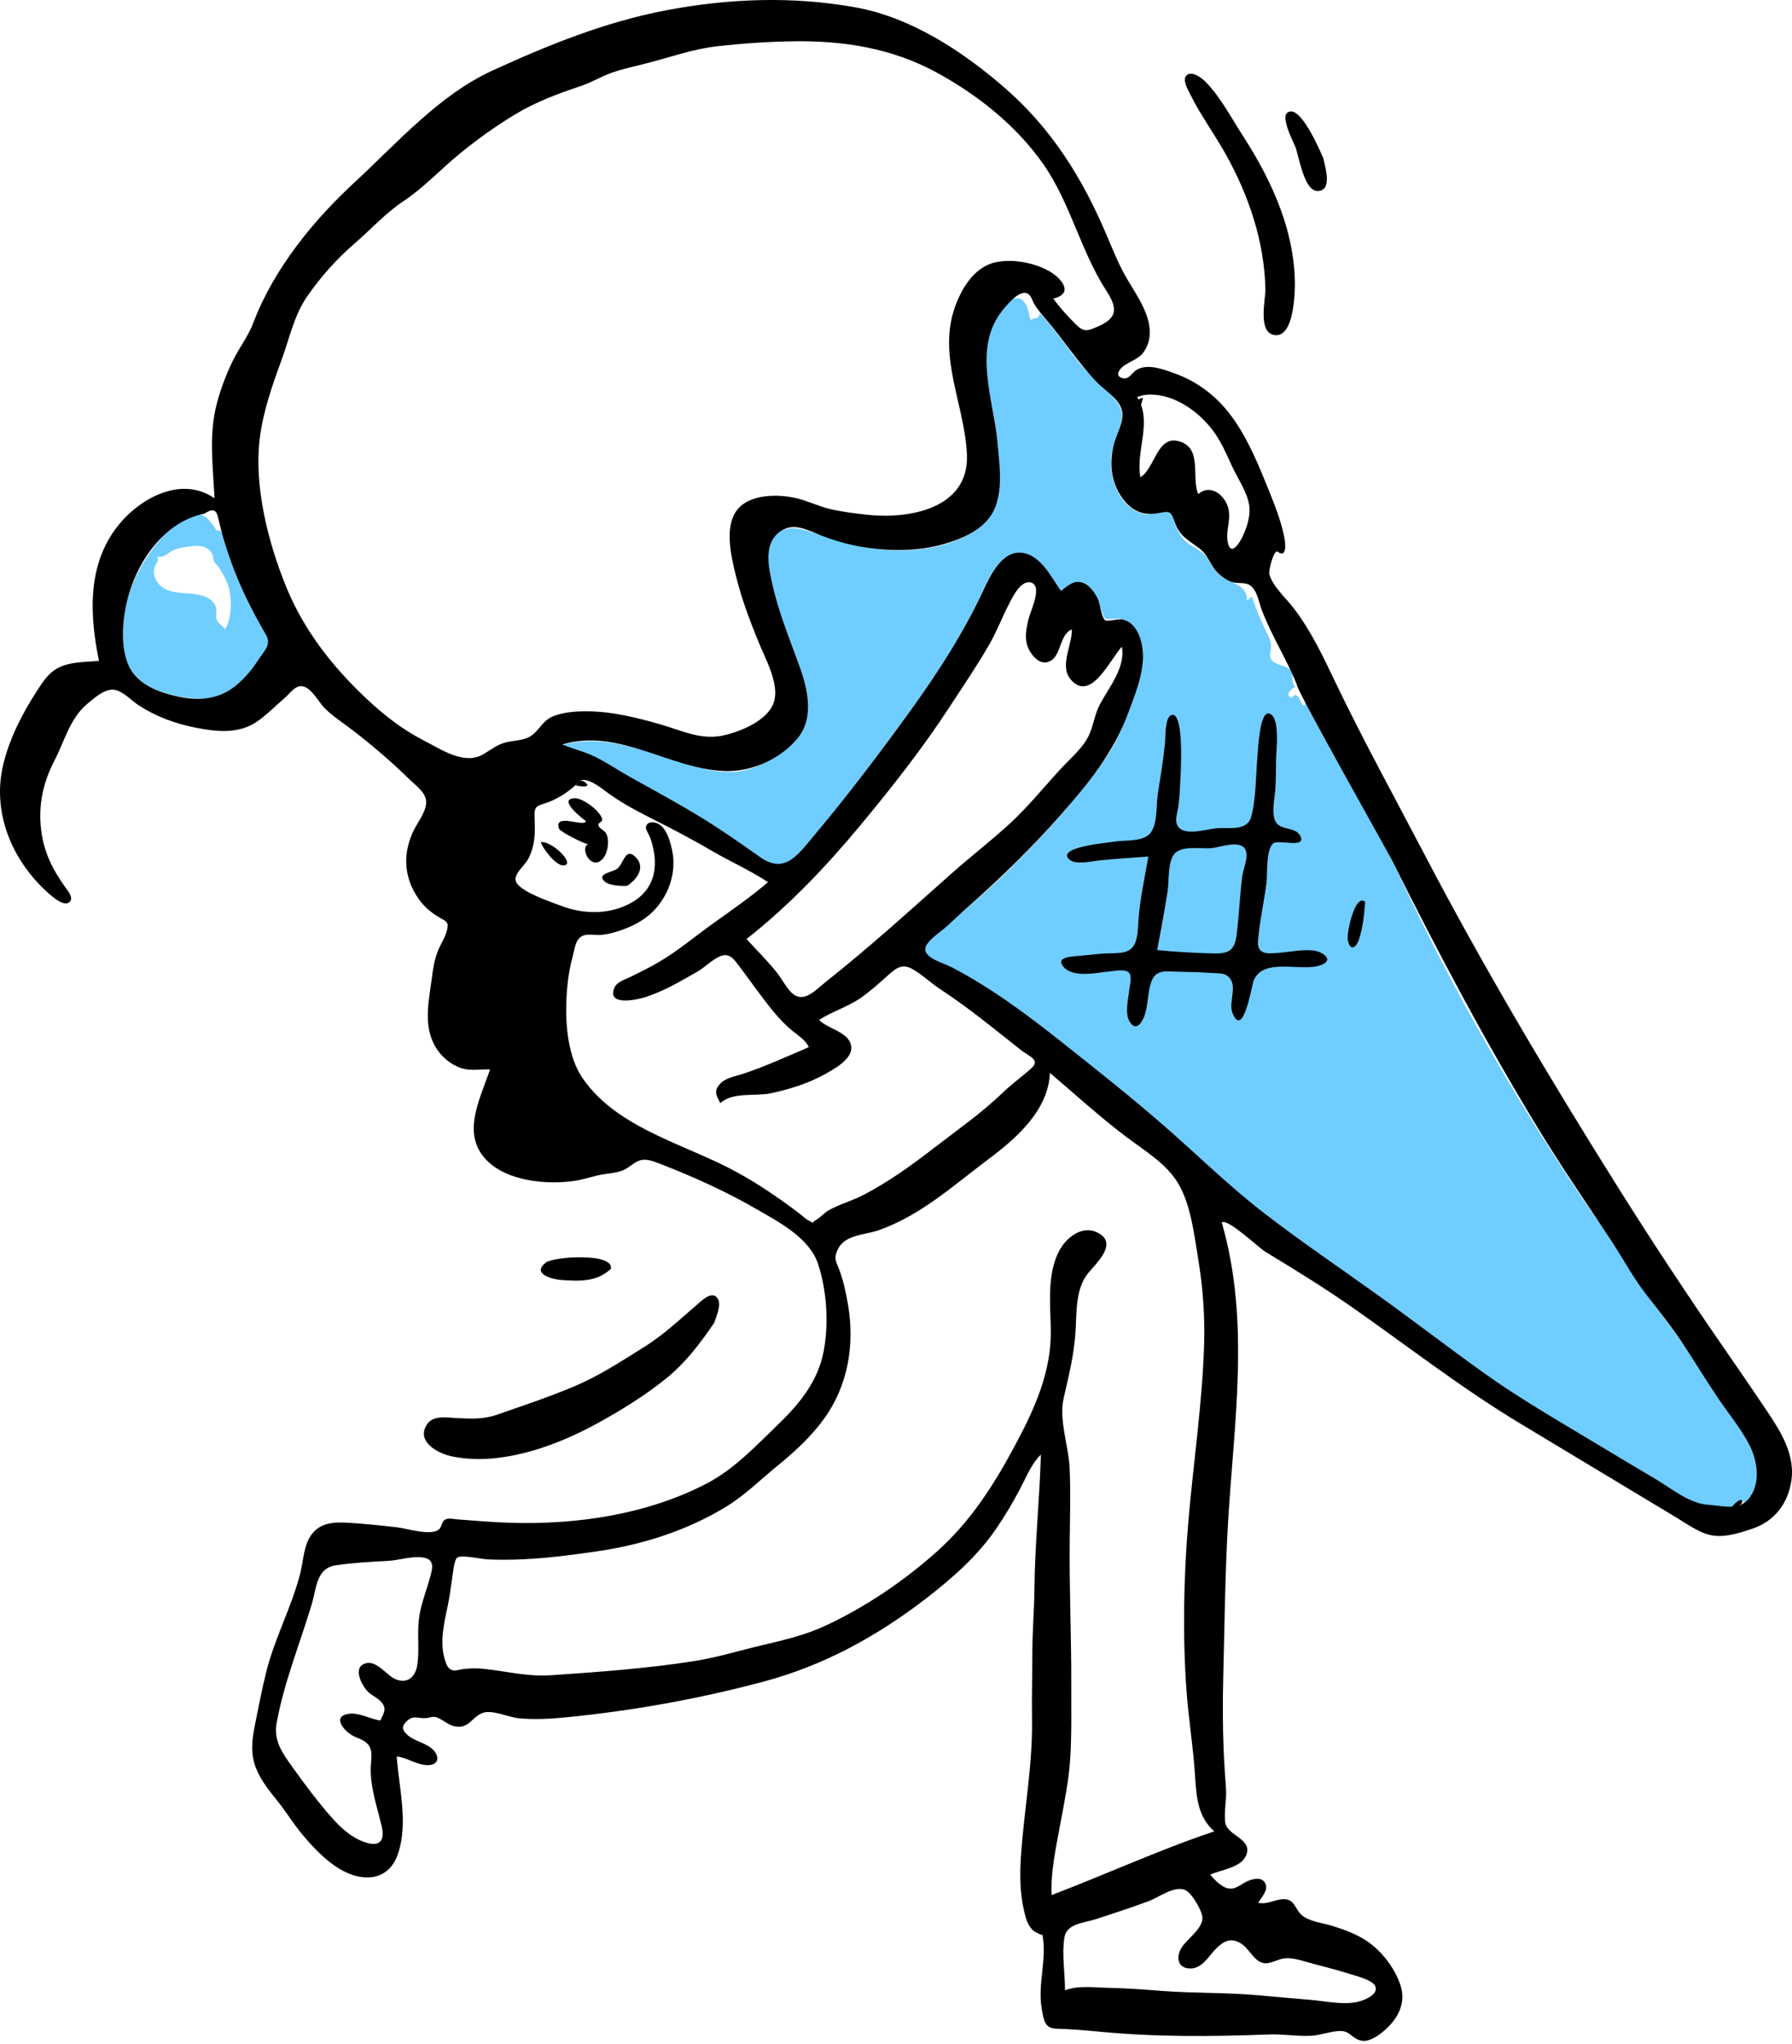 <svg width="271" height="309" viewBox="0 0 271 309" fill="none" xmlns="http://www.w3.org/2000/svg">
<path fill-rule="evenodd" clip-rule="evenodd" d="M257.307 207.458C258.582 209.401 259.857 211.344 261.196 213.241C261.393 213.52 261.594 213.801 261.797 214.084C263.693 216.73 265.725 219.565 265.694 222.931C265.679 224.587 265.439 226.416 263.843 227.305C263.807 226.66 262.884 227.298 262.573 227.512C262.555 227.525 262.539 227.536 262.525 227.545C261.972 227.922 261.862 228.081 261.724 228.112C261.595 228.141 261.443 228.059 260.89 227.937C260.194 227.783 259.535 227.764 258.894 227.746C257.817 227.716 256.789 227.687 255.707 227.022C254.661 226.379 253.618 225.731 252.576 225.083C249.976 223.465 247.377 221.849 244.717 220.317C236.667 215.681 228.697 210.934 221.228 205.393C217.089 202.321 212.835 199.351 208.574 196.375C199.398 189.967 190.184 183.533 181.991 176.008C170.002 164.998 157.42 154.074 143.194 146.022C142.98 145.901 142.678 145.767 142.339 145.616C141.166 145.096 139.563 144.384 139.759 143.385C139.923 142.544 141.33 141.451 142.393 140.626C142.757 140.344 143.08 140.092 143.3 139.894C144.36 138.933 145.435 137.991 146.511 137.049C148.471 135.332 150.431 133.615 152.294 131.789C157.623 126.569 162.912 120.808 167.186 114.683C169.056 112.003 170.103 109.052 171.178 106.019C171.298 105.681 171.417 105.343 171.539 105.003C172.611 102.012 173.601 98.331 171.862 95.373C171.057 94.003 169.946 93.447 168.391 93.551C168.186 93.564 168.015 93.583 167.87 93.598C167.109 93.679 167.081 93.682 166.653 92.535C166.585 92.355 166.519 92.17 166.452 91.984C165.978 90.659 165.476 89.257 164.184 88.511C162.787 87.705 161.798 88.424 160.693 89.228C160.591 89.303 160.488 89.377 160.384 89.452C160.152 89.117 159.911 88.741 159.658 88.347C158.363 86.329 156.751 83.816 154.353 83.651C151.379 83.448 149.683 87.099 148.647 89.326L148.629 89.366C145.574 95.94 141.599 102.08 137.324 107.935C132.69 114.28 127.952 120.735 122.846 126.71C122.613 126.983 122.373 127.283 122.125 127.594C121.222 128.722 120.21 129.987 119.015 130.589C117.453 131.377 116.156 130.637 114.836 129.731C114.112 129.234 113.392 128.734 112.674 128.235C110.304 126.588 107.943 124.949 105.456 123.449C102.709 121.791 99.902 120.241 97.094 118.689C96.235 118.214 95.376 117.739 94.517 117.261C93.877 116.905 93.249 116.519 92.621 116.132C91.666 115.545 90.711 114.958 89.707 114.47C88.821 114.04 87.891 113.734 86.96 113.427C86.261 113.198 85.561 112.968 84.881 112.685C90.338 111.058 96.069 112.951 101.305 114.68C101.66 114.798 102.014 114.914 102.364 115.029C105.227 115.966 108.221 116.942 111.277 116.69C113.921 116.472 116.32 115.057 118.411 113.511C122.191 110.716 122.488 106.518 121.255 102.275C120.422 99.404 119.327 96.597 118.235 93.792C117.469 91.827 116.704 89.863 116.029 87.879C115.283 85.688 114.77 83.362 116.467 81.469C117.985 79.774 119.95 79.566 122.023 80.233C122.229 80.299 122.434 80.365 122.638 80.431C127.415 81.972 131.727 83.362 136.894 83.215C141.106 83.095 146.463 81.9 149.301 78.477C150.856 76.601 150.915 74.021 150.921 71.694C150.929 68.936 150.755 66.162 150.369 63.432C150.221 62.383 150.022 61.334 149.823 60.287C149.098 56.467 148.376 52.664 150.134 48.952C150.66 47.842 152.122 45.258 153.569 45.104C155.132 44.937 155.5 46.809 155.731 47.984C155.759 48.127 155.785 48.259 155.81 48.376C156.05 48.225 156.279 48.178 156.483 48.137C156.855 48.062 157.141 48.005 157.239 47.362C158.733 48.927 160.019 50.654 161.307 52.383C161.859 53.126 162.412 53.869 162.982 54.6C163.794 55.639 164.808 56.584 165.823 57.53C167.085 58.705 168.347 59.88 169.218 61.239C170.106 62.623 169.431 64.482 168.798 66.226C168.478 67.106 168.17 67.957 168.078 68.702C167.771 71.204 168.424 74.067 170.133 75.974C170.932 76.866 171.909 77.486 173.091 77.725C173.719 77.853 174.332 77.715 174.923 77.581C175.437 77.465 175.936 77.353 176.417 77.421C177.146 77.524 177.283 77.948 177.49 78.589C177.528 78.704 177.567 78.825 177.612 78.953C178.023 80.109 178.546 81.201 179.515 82.014C179.92 82.353 180.337 82.602 180.743 82.846C181.421 83.251 182.07 83.64 182.587 84.402C182.765 84.666 182.925 84.927 183.081 85.182C183.554 85.958 183.993 86.679 184.835 87.235C185.219 87.489 185.663 87.697 186.108 87.906C187.39 88.507 188.679 89.111 188.559 90.82L189.328 90.208C189.923 92.119 190.741 93.97 191.615 95.767C192.024 96.609 192.235 97.056 192.214 97.993C192.209 98.195 192.17 98.381 192.132 98.561C192.054 98.93 191.981 99.273 192.227 99.675C192.545 100.194 193.153 100.393 193.756 100.591C194.262 100.757 194.766 100.922 195.092 101.274C195.444 101.656 195.451 102.103 195.458 102.542C195.465 103.014 195.472 103.476 195.911 103.834C195.554 103.943 194.566 104.742 194.937 105.227C195.26 105.648 195.403 105.466 195.547 105.282C195.643 105.16 195.738 105.038 195.887 105.084C196.351 105.226 196.512 105.603 196.667 105.967C196.799 106.278 196.927 106.578 197.237 106.713C197.376 106.774 197.364 106.113 197.357 105.958C199.374 109.934 201.571 113.813 203.768 117.693C206.628 122.741 209.486 127.788 211.945 133.043C219.682 149.584 228.881 165.689 239.054 180.861C239.853 182.052 240.677 183.239 241.503 184.43C243.16 186.819 244.825 189.219 246.306 191.676C247.712 194.008 249.336 196.174 250.962 198.342C251.915 199.613 252.869 200.885 253.78 202.192C254.988 203.925 256.148 205.692 257.307 207.458ZM197.355 105.954C197.353 105.912 197.355 105.919 197.357 105.958C197.356 105.956 197.355 105.955 197.355 105.954ZM32.704 92.673C32.68 92.977 32.656 93.288 32.759 93.641C32.864 94.002 33.165 94.273 33.463 94.541C33.676 94.733 33.888 94.924 34.025 95.145C35.132 93.516 35.093 90.027 34.418 88.285C34.099 87.463 33.496 86.392 33.019 85.669C32.944 85.556 32.822 85.434 32.703 85.315C32.572 85.183 32.447 85.057 32.395 84.955C32.313 84.791 32.275 84.569 32.237 84.343C32.197 84.104 32.156 83.862 32.06 83.685C31.523 82.687 30.349 82.441 29.317 82.559C29.206 82.572 29.093 82.584 28.979 82.597C28.033 82.7 26.999 82.813 26.155 83.224C25.892 83.352 25.669 83.508 25.455 83.658C24.957 84.007 24.512 84.319 23.75 84.144C24.023 84.615 23.813 84.96 23.594 85.32C23.468 85.528 23.338 85.741 23.297 85.987C23.154 86.847 23.431 87.618 24 88.271C25.053 89.481 26.571 89.587 28.05 89.691C28.224 89.703 28.397 89.715 28.569 89.729C29.952 89.84 31.652 90.069 32.465 91.365C32.768 91.849 32.736 92.254 32.704 92.673ZM39.035 88.838C39.707 89.992 41.224 93.072 41.108 94.514V98.196C40.984 99.482 38.812 101.679 37.691 102.814C37.564 102.942 37.45 103.057 37.355 103.155C35.019 105.56 32.482 105.867 29.02 105.561C26.087 105.301 22.289 104.323 20.304 101.992C18.399 99.755 18.426 96.29 18.708 93.535C19.101 89.689 20.789 86.185 23.037 83.074C24.354 81.252 27.957 77.01 30.709 77.938C31.114 78.076 31.425 78.439 31.703 78.763C31.754 78.823 31.804 78.881 31.853 78.937C32.077 79.228 32.3 79.521 32.521 79.815C32.658 80.202 32.904 80.316 33.26 80.158C33.583 80.605 33.95 81.015 34.316 81.424C35.045 82.24 35.772 83.052 36.141 84.144C36.492 85.182 37.22 86.2 37.926 87.189C38.327 87.749 38.72 88.299 39.035 88.838Z" fill="#70CDFF"/>
<path fill-rule="evenodd" clip-rule="evenodd" d="M161.057 300.935C163.058 300.152 165.527 300.518 167.625 300.555C170.26 300.603 172.903 300.803 175.53 301.008C180.576 301.404 185.596 301.237 190.646 301.709C193.153 301.943 195.662 302.159 198.17 302.373C200.367 302.56 202.918 303.142 205.111 302.723C206.017 302.55 208.46 301.698 208.007 300.372C207.658 299.349 204.907 298.718 204.011 298.427C201.903 297.742 199.726 297.25 197.594 296.64C196.5 296.326 195.41 295.988 194.257 296.098C193.279 296.19 192.248 296.92 191.257 296.836C189.792 296.712 189.036 294.871 187.961 294.06C186.249 292.766 184.98 293.457 183.668 294.882C182.697 295.935 181.773 297.529 180.181 297.624C178.156 297.743 177.761 296.007 178.655 294.534C179.478 293.178 181.72 291.787 181.84 290.096C181.916 289.027 180.207 286.167 179.223 285.761C177.569 285.077 175.23 286.888 173.734 287.443C171.122 288.413 168.455 289.272 165.81 290.148C164.001 290.747 161.317 290.8 160.975 292.92C160.548 295.575 161.069 298.27 161.057 300.935ZM57.523 260.133C58.05 258.968 58.602 258.305 57.55 257.224C56.962 256.619 56.133 256.322 55.554 255.694C54.685 254.751 53.322 252.174 55.186 251.525C56.968 250.904 58.469 253.384 59.902 253.929C61.722 254.62 62.849 253.461 63.11 251.722C63.444 249.488 63.076 247.153 63.343 244.892C63.604 242.674 64.379 240.833 64.973 238.71C65.376 237.271 65.869 235.821 64.041 235.502C62.364 235.21 60.42 235.906 58.72 235.999C56.069 236.145 53.386 236.279 50.757 236.676C47.822 237.12 47.875 240.122 47.138 242.576C45.351 248.525 42.955 254.362 41.839 260.495C41.358 263.14 42.633 264.951 44.118 267.031C45.976 269.634 47.909 272.231 50.014 274.643C51.419 276.254 53.003 277.754 55.049 278.494C57.367 279.333 58.253 278.402 57.719 276.116C57.013 273.1 55.947 270.186 56.073 267.045C56.119 265.901 56.451 264.672 55.626 263.714C55.054 263.05 54.074 262.826 53.327 262.422C52.096 261.756 50.19 259.611 52.588 259.149C54.216 258.835 55.947 259.931 57.523 260.133ZM112.9 141.974C114.364 143.608 115.954 145.171 117.342 146.868C118.137 147.842 118.701 149.012 119.554 149.935C121.424 151.955 123.287 149.716 124.942 148.407C131.454 143.26 137.581 137.681 143.785 132.172C146.74 129.546 149.885 127.126 152.794 124.451C155.74 121.741 158.193 118.569 160.954 115.682C162.279 114.295 163.867 112.92 164.685 111.149C165.383 109.639 165.537 107.996 166.333 106.503C167.711 103.916 170.237 100.914 169.657 97.786C167.951 99.575 165.111 105.983 162.134 102.977C160.01 100.832 162.18 97.662 162.085 95.161C160.068 96.017 160.592 99.487 158.442 100.101C157.279 100.434 156.284 99.381 155.742 98.457C154.804 96.862 155.148 95.191 155.574 93.498C155.864 92.344 157.717 88.539 155.885 88.07C154.297 87.663 152.966 90.583 152.44 91.617C151.476 93.514 150.729 95.477 149.671 97.333C147.845 100.533 145.742 103.591 143.736 106.681C139.607 113.045 134.898 119.018 130.054 124.852C124.88 131.082 119.279 136.957 112.9 141.974ZM158.774 162.216C158.565 167.822 153.748 172.073 149.58 175.19C144.254 179.174 139.34 183.701 132.988 185.968C130.542 186.842 127.488 186.59 126.509 189.342C126.126 190.419 126.473 190.814 126.889 191.897C127.537 193.592 127.928 195.43 128.236 197.214C129.284 203.283 128.265 209.463 124.618 214.516C122.68 217.202 120.203 219.485 117.642 221.567C115.087 223.644 112.671 226.067 109.854 227.785C103.847 231.449 97.174 233.553 90.247 234.565C86.644 235.092 83.027 235.561 79.389 235.748C77.502 235.844 75.612 235.862 73.724 235.779C72.88 235.742 69.744 235.029 69.134 235.512C68.665 235.885 68.456 238.137 68.362 238.759C68.163 240.073 68.006 241.368 67.734 242.671C67.189 245.286 66.455 248.244 67.258 250.882C67.491 251.645 67.679 252.266 68.386 252.523C68.834 252.685 69.627 252.399 70.08 252.353C71.104 252.248 72.071 252.207 73.101 252.316C76.482 252.673 79.801 253.537 83.218 253.302C90.501 252.8 97.793 252.287 105.01 251.148C108.52 250.593 111.888 249.544 115.341 248.734C118.631 247.962 121.92 247.182 124.991 245.732C131.008 242.889 136.569 239.129 141.536 234.725C146.84 230.022 150.35 224.448 153.668 218.228C156.582 212.764 159.039 207.233 158.911 200.934C158.83 196.948 158.259 192.009 160.564 188.493C161.617 186.887 163.741 185.399 165.719 186.248C169.31 187.789 165.918 190.842 164.548 192.514C162.575 194.923 162.84 198.591 162.636 201.537C162.394 205.013 161.613 208.062 160.851 211.424C160.106 214.714 161.609 218.618 161.758 221.975C161.919 225.615 161.813 229.258 161.772 232.9C161.691 240.142 162.028 247.365 162.003 254.606C161.99 258.362 162.086 262.136 161.848 265.886C161.632 269.306 160.932 272.578 160.318 275.935C159.717 279.231 158.84 283.177 159.042 286.528C167.271 283.395 175.281 279.696 183.636 276.898C181.03 274.625 180.914 271.414 180.704 268.209C180.427 263.983 179.731 259.793 179.428 255.567C178.829 247.221 178.997 238.441 179.707 230.104C180.469 221.154 181.821 212.233 182.099 203.245C182.233 198.915 181.898 194.575 181.193 190.302C180.599 186.702 180.083 182.173 178.206 178.983C176.412 175.936 173.115 174 170.363 171.924C166.34 168.888 162.613 165.475 158.774 162.216ZM159.272 45.147C160.302 46.54 161.466 47.826 162.698 49.043C163.969 50.299 164.51 50.021 166.031 49.368C169.055 48.069 168.997 46.566 167.309 43.96C163.394 37.917 161.908 30.72 157.765 24.8C153.683 18.968 147.746 14.255 141.512 10.892C134.823 7.283 127.574 6.134 120.034 6.242C116.181 6.297 112.304 6.563 108.475 6.995C104.75 7.414 101.437 8.637 97.831 9.56C96.016 10.024 94.144 10.409 92.379 11.048C90.831 11.607 89.439 12.472 87.875 12.995C84.45 14.139 81.004 15.418 77.914 17.289C74.894 19.119 72.172 21.071 69.428 23.317C66.587 25.644 64.12 28.348 61.047 30.39C58.25 32.25 56.025 34.756 53.489 36.936C50.839 39.213 48.395 42.004 46.407 44.882C44.463 47.696 43.724 51.337 42.55 54.51C41.183 58.204 39.827 62.152 39.312 66.068C38.352 73.365 40.506 81.894 43.244 88.647C45.953 95.326 50.342 100.899 55.58 105.789C58.133 108.174 60.919 110.339 64.04 111.933C66.711 113.298 70.192 115.75 73.099 114.036C74.276 113.342 75.231 112.535 76.591 112.223C78.078 111.882 79.535 112.021 80.735 110.931C81.756 110.004 82.244 108.886 83.583 108.327C85.172 107.663 87.05 107.542 88.751 107.548C92.57 107.561 96.391 108.516 100.037 109.576C103.377 110.548 106.172 112.013 109.721 111.125C112.358 110.466 116.587 108.712 117.156 105.689C117.664 102.987 115.703 99.494 114.716 97.076C113.351 93.735 112.115 90.448 111.258 86.935C110.579 84.151 109.512 79.698 111.43 77.154C113.314 74.655 117.671 74.685 120.378 75.313C122.152 75.725 123.783 76.555 125.558 76.973C127.366 77.4 129.237 77.614 131.081 77.823C137.473 78.545 146.567 76.911 146.227 68.743C145.924 61.463 141.912 54.166 144.262 46.877C145.219 43.906 147.175 40.47 150.431 39.686C153.015 39.064 156.506 39.716 158.785 41.067C160.613 42.151 162.425 44.422 159.272 45.147ZM30.909 77.664C24.466 78.921 20.205 85.713 19.024 91.735C18.489 94.464 18.3 97.714 19.335 100.355C20.528 103.399 23.9 104.67 26.875 105.308C30.276 106.038 33.29 105.753 35.986 103.395C37.171 102.358 38.175 101.15 39.027 99.831C39.898 98.481 41.109 97.498 40.233 95.989C38.062 92.252 36.21 88.58 34.78 84.469C34.142 82.634 33.575 80.842 33.152 78.952C32.816 77.452 32.653 76.536 30.909 77.664ZM87.341 118.432C86.094 119.633 84.662 120.59 83.052 121.235C81.287 121.943 80.751 121.603 80.839 123.645C80.936 125.9 80.952 127.704 79.924 129.802C79.443 130.785 77.666 132.11 78.001 133.215C78.483 134.801 83.419 136.404 84.859 136.959C88.303 138.286 92.323 138.313 95.574 136.438C99.351 134.26 99.685 130.312 98.262 126.491C98.111 126.083 97.559 125.394 97.694 124.949C97.944 124.134 98.97 124.251 99.559 124.563C100.837 125.239 101.371 127.296 101.647 128.58C102.382 132.01 101.031 135.724 98.465 138.087C97.16 139.287 95.528 140.09 93.865 140.668C92.92 140.997 91.929 141.256 90.932 141.356C90.126 141.437 89.108 141.183 88.338 141.413C86.982 141.817 86.921 143.49 86.582 144.713C85.977 146.898 85.724 149.265 85.644 151.526C85.516 155.183 85.951 159.843 88.055 162.943C92.963 170.178 102.457 172.689 109.869 176.412C113.809 178.391 117.462 180.877 120.97 183.535C121.317 183.798 121.835 184.312 122.251 184.517C123.658 185.209 122.43 184.957 123.33 184.5C124.023 184.148 124.616 183.384 125.332 182.985C126.982 182.067 128.834 181.571 130.512 180.704C134.412 178.687 137.863 176.184 141.325 173.512C144.873 170.774 148.466 168.275 151.702 165.158C153.066 163.845 154.603 162.761 155.987 161.504C157.381 160.237 155.597 159.712 154.416 158.779C150.397 155.605 146.429 152.331 142.137 149.526C140.706 148.59 139.443 147.328 137.95 146.501C136.39 145.637 135.465 146.411 134.236 147.509C132.893 148.71 131.614 149.887 130.119 150.913C128.146 152.27 125.851 152.923 123.867 154.215C125.141 155.548 128.247 155.994 128.698 158.014C129.155 160.061 126.106 161.658 124.682 162.449C122.166 163.845 119.391 164.693 116.588 165.298C114.255 165.802 110.797 165.044 108.928 166.804C108.395 165.677 107.896 165.088 108.773 164.009C109.649 162.933 111.211 162.748 112.447 162.334C115.786 161.215 119.075 159.724 122.307 158.326C121.878 157.323 120.806 156.636 119.989 155.982C118.822 155.049 117.842 154.015 116.892 152.855C115.081 150.641 113.456 148.28 111.731 146.001C110.983 145.013 110.3 144.026 108.934 144.574C107.727 145.057 106.55 146.31 105.391 146.958C102.769 148.426 100.475 149.835 97.589 150.768C96.426 151.145 91.665 152.216 92.931 149.306C93.307 148.443 94.561 148.087 95.334 147.71C96.762 147.013 98.186 146.302 99.561 145.505C102.388 143.869 104.88 141.756 107.524 139.853C110.441 137.754 113.408 135.717 116.147 133.384C113.422 131.579 110.399 130.257 107.581 128.606C104.732 126.937 101.863 125.429 98.917 123.947C96.571 122.766 94.187 121.508 92.048 119.982C91.198 119.375 88.273 116.855 87.341 118.432ZM173.023 59.725C172.665 59.815 172.31 59.918 171.958 60.032C174.347 63.684 171.71 68.206 172.457 72.158C174.663 70.853 174.951 65.781 178.3 66.718C181.907 67.729 180.112 72.168 181.204 74.707C182.909 73.217 184.898 74.609 185.602 76.377C186.363 78.292 185.307 80.06 185.662 81.955C186.029 83.916 187.125 82.629 187.733 81.473C188.507 79.999 189.183 78.006 188.898 76.319C188.551 74.268 187.174 72.361 186.321 70.498C185.473 68.647 184.67 66.758 183.444 65.116C181.12 62.006 177.085 59.212 173.023 59.725ZM196.125 103.524C194.566 99.631 192.258 96.067 190.783 92.143C190.352 90.996 190.111 89.167 188.971 88.46C188.221 87.996 187.224 88.274 186.398 88.025C185.574 87.776 184.705 87.183 184.114 86.57C183.033 85.45 182.683 83.914 181.408 82.938C179.762 81.68 178.491 81.197 177.708 79.094C177.094 77.442 177.092 77.2 175.245 77.569C173.229 77.971 171.591 77.478 170.2 75.903C167.844 73.236 167.584 69.479 168.74 66.259C169.28 64.754 170.221 63.002 169.44 61.426C168.714 59.961 166.951 58.91 165.834 57.743C163.01 54.793 160.8 51.341 158.153 48.245C157.519 47.505 156.871 46.766 156.382 45.917C156.072 45.378 155.889 44.45 155.17 44.298C153.932 44.035 152.204 46.175 151.582 46.955C147.024 52.659 150.285 60.429 150.84 66.86C151.122 70.135 151.758 74.061 150.305 77.145C148.937 80.051 145.473 81.502 142.553 82.311C138.616 83.402 134.387 83.354 130.38 82.691C128.282 82.344 126.267 81.752 124.281 81.001C122.248 80.233 120.134 78.912 118.063 80.305C115.389 82.105 116.215 85.716 116.802 88.347C117.762 92.645 119.437 96.655 120.919 100.784C122.163 104.252 123.171 108.603 120.554 111.707C117.941 114.806 113.607 116.746 109.574 116.585C101.211 116.252 93.578 110.017 85.032 112.567C86.638 113.231 88.335 113.621 89.904 114.381C91.798 115.298 93.551 116.517 95.389 117.537C98.918 119.495 102.46 121.424 105.909 123.522C109.026 125.417 111.972 127.493 114.947 129.593C118.653 132.21 120.606 129.312 122.983 126.485C128.174 120.315 133.115 113.781 137.832 107.242C141.932 101.557 145.738 95.622 148.703 89.271C149.764 86.999 151.55 83.144 154.655 83.593C157.411 83.991 159.019 87.316 160.443 89.351C161.438 88.639 162.29 87.686 163.632 88.079C164.746 88.403 165.516 89.545 166.008 90.52C166.347 91.19 166.578 93.446 167.145 93.786C167.547 94.028 169.088 93.508 169.774 93.667C172.124 94.21 172.875 97.23 172.851 99.326C172.818 102.216 171.611 105.107 170.621 107.782C168.404 113.78 164.604 118.467 160.417 123.206C156.166 128.016 151.716 132.375 146.922 136.643C145.739 137.696 144.568 138.762 143.414 139.848C142.468 140.738 140.97 141.664 140.23 142.71C138.86 144.645 142.525 145.523 143.889 146.231C149.757 149.278 155.164 153.292 160.332 157.383C165.661 161.604 171.02 165.84 176.141 170.312C181.15 174.686 185.882 179.349 191.157 183.417C196.577 187.596 202.256 191.454 207.825 195.431C213.4 199.411 218.824 203.599 224.392 207.585C229.834 211.48 235.675 214.819 241.399 218.277C244.393 220.087 247.403 221.87 250.411 223.656C252.843 225.1 255.483 227.344 258.366 227.527C260.965 227.691 263.429 228.648 264.982 225.823C266.16 223.678 265.672 220.728 264.64 218.645C263.381 216.102 261.41 213.764 259.827 211.411C258.006 208.706 256.316 205.922 254.519 203.202C252.796 200.594 250.881 198.187 248.959 195.73C247.01 193.238 245.531 190.43 243.794 187.792C240.082 182.152 236.265 176.615 232.746 170.849C224.674 157.625 217.445 143.974 210.537 130.118C209.929 128.897 195.728 103.741 196.125 103.524ZM184.761 184.824C189.099 199.819 186.597 215.066 185.707 230.321C185.258 238.033 185.189 245.794 184.99 253.517C184.893 257.272 184.9 261.029 185.055 264.782C185.134 266.669 185.272 268.551 185.406 270.435C185.525 272.101 185.078 273.944 185.288 275.551C185.558 277.61 189.646 278.014 188.39 280.658C187.547 282.43 184.597 282.701 183.016 283.449C183.719 284.262 184.818 285.48 185.99 285.557C187.046 285.626 187.862 284.71 188.808 284.364C189.649 284.056 190.805 283.758 191.335 284.739C191.891 285.766 190.727 286.908 190.267 287.704C191.832 288.006 192.914 287.072 194.326 287.158C195.811 287.248 195.878 288.709 196.854 289.555C197.97 290.522 199.918 290.73 201.294 291.137C202.895 291.609 204.504 292.197 205.961 293.018C208.567 294.486 210.806 297.26 211.769 300.099C212.767 303.042 211.208 305.588 208.887 307.394C208.022 308.067 206.782 308.848 205.635 308.486C204.324 308.071 204.119 307.004 202.521 307.083C201.086 307.155 199.724 307.728 198.282 307.801C196.162 307.909 194.044 307.523 191.921 307.604C183.356 307.933 174.79 308.007 166.24 307.183C164.027 306.97 161.859 306.796 159.678 306.726C157.982 306.672 157.84 305.407 157.553 303.819C156.859 299.984 158.393 296.209 157.634 292.483C157.684 292.728 156.483 292.089 156.339 291.967C155.457 291.225 155.163 290.171 154.901 289.076C154.201 286.159 154.208 283.188 154.424 280.213C154.916 273.462 156.172 266.773 156.069 259.986C156.017 256.565 156.121 253.152 156.122 249.733C156.122 246.592 156.407 243.492 156.433 240.372C156.491 233.533 157.211 226.771 157.412 219.939C155.989 221.324 155.233 223.255 154.329 224.983C153.217 227.107 151.977 229.21 150.618 231.187C147.813 235.271 144.05 238.594 140.152 241.606C132.713 247.355 124.63 251.807 115.516 254.245C105.649 256.884 95.67 258.666 85.498 259.667C83.144 259.899 80.765 260.024 78.406 259.795C76.861 259.645 74.351 258.397 72.883 259.03C71.215 259.75 70.879 261.481 68.692 260.995C67.858 260.81 67.253 260.253 66.523 259.877C65.448 259.324 65.405 259.706 64.379 259.776C63.235 259.855 62.549 259.283 61.552 260.204C60.705 260.986 60.788 261.535 61.561 262.267C62.648 263.296 64.388 263.468 65.476 264.543C66.535 265.588 66.345 266.873 64.71 266.888C63.064 266.904 61.602 265.733 59.994 265.58C60.337 270.337 61.768 275.651 60.181 280.319C59.444 282.483 57.865 283.878 55.509 283.863C51.566 283.838 48.108 280.211 45.734 277.386C44.421 275.825 43.357 274.07 42.09 272.47C40.794 270.834 39.405 269.189 38.663 267.211C37.874 265.106 38.104 262.994 38.546 260.833C39.092 258.158 39.599 255.457 40.259 252.808C41.539 247.671 44.113 242.982 45.413 237.861C45.905 235.923 45.898 233.649 47.139 231.988C48.453 230.229 50.496 230.116 52.523 230.229C55.032 230.368 57.539 230.645 60.035 230.929C61.611 231.108 65.064 232.245 66.347 231.276C66.788 230.943 66.789 230.069 67.306 229.767C67.803 229.477 68.607 229.685 69.151 229.726C71.846 229.926 74.564 230.168 77.264 230.247C87.299 230.541 97.889 228.977 106.849 224.315C111.006 222.151 114.174 218.745 117.516 215.529C120.802 212.366 123.666 208.961 124.55 204.369C125.357 200.177 125.052 195.163 123.711 191.105C122.405 187.152 117.77 184.758 114.396 182.809C109.718 180.106 104.751 177.866 99.711 175.926C98.911 175.618 97.938 175.226 97.059 175.383C95.98 175.576 95.255 176.511 94.273 176.924C93.107 177.414 91.676 177.417 90.445 177.703C89.251 177.981 88.087 178.363 86.872 178.546C83.043 179.124 77.662 178.663 74.498 176.217C69.325 172.22 72.45 166.562 74.112 161.696C72.355 161.637 70.892 162.048 69.215 161.296C67.545 160.547 66.238 159.221 65.477 157.559C64.091 154.536 64.891 151.063 65.3 147.911C65.485 146.486 65.696 145.071 66.24 143.733C66.661 142.696 67.353 141.708 67.608 140.612C67.889 139.404 67.525 139.333 66.517 138.756C64.964 137.866 63.847 136.842 62.896 135.279C61.035 132.218 60.989 128.878 62.514 125.658C63.131 124.355 64.605 122.563 64.437 121.042C64.293 119.732 62.811 118.712 61.938 117.855C59.243 115.207 56.378 112.763 53.39 110.454C51.993 109.374 50.455 108.394 49.185 107.168C48.255 106.27 47.31 104.315 46.038 103.843C44.765 103.37 43.917 104.792 43.031 105.554C41.648 106.742 40.323 108.109 38.817 109.138C36.114 110.985 32.764 110.64 29.713 110.05C26.525 109.433 23.569 108.348 20.851 106.557C19.771 105.845 18.51 104.4 17.181 104.284C15.761 104.161 14.218 105.572 13.203 106.42C10.553 108.633 9.758 112.069 8.215 115.042C6.492 118.362 5.759 121.807 6.228 125.539C6.65 128.896 7.943 131.433 9.867 134.145C10.265 134.706 11.196 135.765 10.515 136.386C9.682 137.145 7.976 135.623 7.417 135.131C1.862 130.245 -1.295 122.884 0.508 115.515C1.476 111.558 3.369 107.897 5.568 104.493C6.503 103.045 7.415 101.597 9.041 100.858C10.893 100.018 12.99 100.118 14.967 99.916C13.599 93.222 13.171 85.938 17.373 80.103C20.598 75.626 27.202 71.709 32.435 75.339C32.221 70.404 31.518 65.718 32.831 60.858C33.419 58.681 34.226 56.562 35.217 54.535C36.188 52.549 37.529 50.865 38.313 48.798C41.408 40.643 47.345 33.359 53.687 27.506C60.098 21.59 66.388 14.372 74.463 10.671C82.888 6.809 91.468 3.339 100.602 1.584C110.083 -0.238 119.827 -0.611 129.378 1.113C137.751 2.625 145.499 7.708 151.834 13.188C159.063 19.442 163.73 26.98 167.422 35.713C168.233 37.631 169.015 39.566 170.01 41.399C171.113 43.433 172.531 45.325 173.342 47.507C174.066 49.454 174.188 51.566 172.899 53.305C171.993 54.528 170.133 54.803 169.341 55.922C168.941 56.486 168.981 57.023 169.86 57.191C170.768 57.364 171.201 56.351 171.854 55.945C173.479 54.934 175.772 55.795 177.415 56.37C181.311 57.732 184.361 60.178 186.692 63.569C188.924 66.815 190.406 70.502 191.879 74.131C192.808 76.42 193.693 78.695 194.205 81.121C194.397 82.033 194.666 84.507 193.223 83.423C192.639 82.984 191.803 86.319 191.96 86.85C192.509 88.697 194.465 90.428 195.616 91.924C198.322 95.439 200.135 99.377 202.044 103.354C206.179 111.964 210.784 120.322 215.208 128.783C224.217 146.014 234.063 162.582 244.39 179.052C249.507 187.212 254.782 195.232 260.251 203.16C262.665 206.658 265.086 210.159 267.447 213.693C269.453 216.696 271.433 220.04 270.917 223.788C270.444 227.22 268.405 229.976 265.108 231.099C263.342 231.7 261.244 232.394 259.353 232.209C257.286 232.007 255.461 230.623 253.738 229.585C245.817 224.812 237.896 220.043 229.971 215.279C221.107 209.95 213.001 203.624 204.545 197.699C200.242 194.685 195.805 191.968 191.322 189.24C190.312 188.625 185.732 184.223 184.761 184.824Z" fill="black"/>
<path fill-rule="evenodd" clip-rule="evenodd" d="M108.016 199.993C105.851 203.181 103.574 206.176 100.527 208.595C97.316 211.143 93.959 213.207 90.375 215.184C84.053 218.67 75.58 221.758 68.237 220.177C66.15 219.728 62.809 217.901 64.624 215.293C65.537 213.982 67.494 214.324 68.879 214.396C71.112 214.512 73.063 214.639 75.202 213.889C79.132 212.508 83.089 211.206 86.926 209.581C90.643 208.007 93.902 205.848 97.312 203.728C100.51 201.739 102.949 199.358 105.759 196.953C106.528 196.295 107.851 195.143 108.579 196.423C109.105 197.349 108.304 199.088 108.016 199.993Z" fill="black"/>
<path fill-rule="evenodd" clip-rule="evenodd" d="M195.497 46.892C195.255 48.273 194.601 51.02 192.658 50.644C190.18 50.166 191.4 45.315 191.363 43.668C191.198 36.492 188.858 29.592 185.394 23.37C183.671 20.277 181.549 17.416 179.984 14.235C179.68 13.617 178.757 12.083 179.427 11.413C180.232 10.607 181.776 11.823 182.344 12.398C184.537 14.62 186.285 17.952 187.978 20.567C190.239 24.059 192.237 27.747 193.671 31.662C195.402 36.391 196.375 41.876 195.497 46.892Z" fill="black"/>
<path fill-rule="evenodd" clip-rule="evenodd" d="M200.133 23.944C200.364 25.188 201.497 28.574 199.477 28.875C197.188 29.215 196.476 23.573 195.841 22.079C195.505 21.291 193.719 17.821 194.65 17.065C196.589 15.492 199.673 22.943 200.133 23.944Z" fill="black"/>
<path fill-rule="evenodd" clip-rule="evenodd" d="M92.373 191.862C90.2 193.843 87.677 193.726 84.934 193.538C83.541 193.442 80.315 192.617 82.557 190.889C83.728 189.987 92.916 189.366 92.373 191.862Z" fill="black"/>
<path fill-rule="evenodd" clip-rule="evenodd" d="M261.716 228.118C261.871 227.81 263.175 226.336 263.456 226.932C263.721 227.494 262.061 228.101 261.716 228.118Z" fill="black"/>
<path fill-rule="evenodd" clip-rule="evenodd" d="M88.86 118.653C88.592 119.204 87.476 118.723 87.091 118.806C87.614 117.687 88.235 117.927 88.86 118.653Z" fill="black"/>
<path fill-rule="evenodd" clip-rule="evenodd" d="M172.856 60.124C172.74 60.566 172.624 61.008 172.508 61.45C172.33 61.119 172.151 60.788 171.972 60.456C172.267 60.346 172.562 60.235 172.856 60.124Z" fill="black"/>
<path fill-rule="evenodd" clip-rule="evenodd" d="M174.991 143.65C177.78 143.931 180.578 144.074 183.379 144.16C185.742 144.232 186.713 143.785 187.015 141.329C187.373 138.416 187.495 135.478 187.852 132.564C188.015 131.24 189.299 128.595 187.752 127.886C186.456 127.293 184.434 128.143 183.077 128.243C181.564 128.355 179.282 127.894 177.945 128.79C176.516 129.749 176.827 133.105 176.584 134.68C176.119 137.683 175.56 140.666 174.991 143.65ZM173.66 129.504C171.132 129.695 168.596 129.846 166.075 130.115C164.953 130.236 162.683 130.791 161.737 129.974C159.517 128.058 167.813 127.386 168.754 127.235C170.34 126.98 173.055 127.318 174.072 125.821C175.077 124.34 174.823 121.851 175.083 120.132C175.474 117.545 175.922 114.961 176.183 112.356C176.271 111.481 176.146 108.589 177.07 108.16C179.195 107.172 178.527 117.349 178.492 118.113C178.432 119.427 178.367 120.746 178.184 122.049C178.081 122.783 177.718 123.776 177.941 124.513C178.582 126.628 182.221 125.409 183.879 125.24C185.737 125.05 188.605 125.77 189.22 123.478C189.993 120.597 189.881 117.326 190.167 114.362C190.246 113.542 190.453 107.421 191.964 107.896C193.65 108.426 192.992 113.541 192.977 114.858C192.96 116.344 192.965 117.831 192.864 119.315C192.774 120.648 192.398 122.281 192.677 123.602C193.164 125.917 195.909 124.686 196.706 126.527C197.463 128.278 193.336 126.905 192.566 127.507C191.415 128.405 191.692 132.156 191.527 133.47C191.166 136.355 190.474 139.351 190.248 142.228C190.071 144.499 191.896 144.197 193.754 144.033C195.347 143.892 197.097 143.513 198.694 143.726C199.977 143.896 201.77 145.078 199.902 145.865C196.982 147.095 191.035 144.582 189.568 148.318C189.291 149.023 188.003 157.196 186.385 153.162C185.709 151.475 187.365 148.829 185.599 147.537C184.986 147.089 184.074 147.168 183.364 147.118C181.615 146.996 179.854 146.955 178.101 146.918C176.354 146.882 174.783 146.53 174.108 148.444C173.583 149.936 173.641 151.605 173.221 153.131C172.906 154.276 171.871 156.278 170.798 154.406C170.094 153.177 170.633 151.029 170.772 149.692C170.842 149.023 171.241 147.638 170.733 147.075C170.188 146.472 168.729 146.799 168.039 146.853C166.049 147.011 162.341 147.969 160.817 146.163C159.543 144.653 162.193 144.624 163.235 144.522C164.308 144.417 165.382 144.319 166.455 144.207C167.635 144.082 169.199 144.248 170.31 143.878C172.176 143.257 172.043 140.719 172.166 139.073C172.406 135.858 173.129 132.682 173.66 129.504Z" fill="black"/>
<path fill-rule="evenodd" clip-rule="evenodd" d="M206.455 136.371C206.304 138.228 206.103 140.309 205.504 142.073C205.05 143.407 204.135 143.812 203.822 142.114C203.624 141.038 204.94 134.973 206.455 136.371Z" fill="black"/>
<path fill-rule="evenodd" clip-rule="evenodd" d="M88.607 124.148C87.862 123.614 84.337 120.802 86.885 120.691C88.186 120.634 90.989 122.775 91.07 123.962C91.09 124.262 90.449 124.417 90.484 124.707C90.55 125.259 91.368 125.52 91.631 125.959C92.212 126.928 91.971 128.84 91.221 129.761C89.511 131.86 87.612 128.306 88.936 127.609C88.641 127.764 84.682 125.752 84.534 125.298C83.719 122.808 88.406 125.154 88.607 124.148Z" fill="black"/>
<path fill-rule="evenodd" clip-rule="evenodd" d="M94.821 133.947C93.917 133.976 92.101 133.913 91.423 133.268C90.164 132.067 92.62 131.908 93.338 131.349C94.346 130.566 94.543 128.019 96.124 129.595C97.692 131.158 96.313 132.977 94.821 133.947Z" fill="black"/>
<path fill-rule="evenodd" clip-rule="evenodd" d="M81.786 127.333C83.421 127.093 87.058 130.618 85.293 130.852C84.125 131.007 82.041 128.275 81.786 127.333Z" fill="black"/>
</svg>
